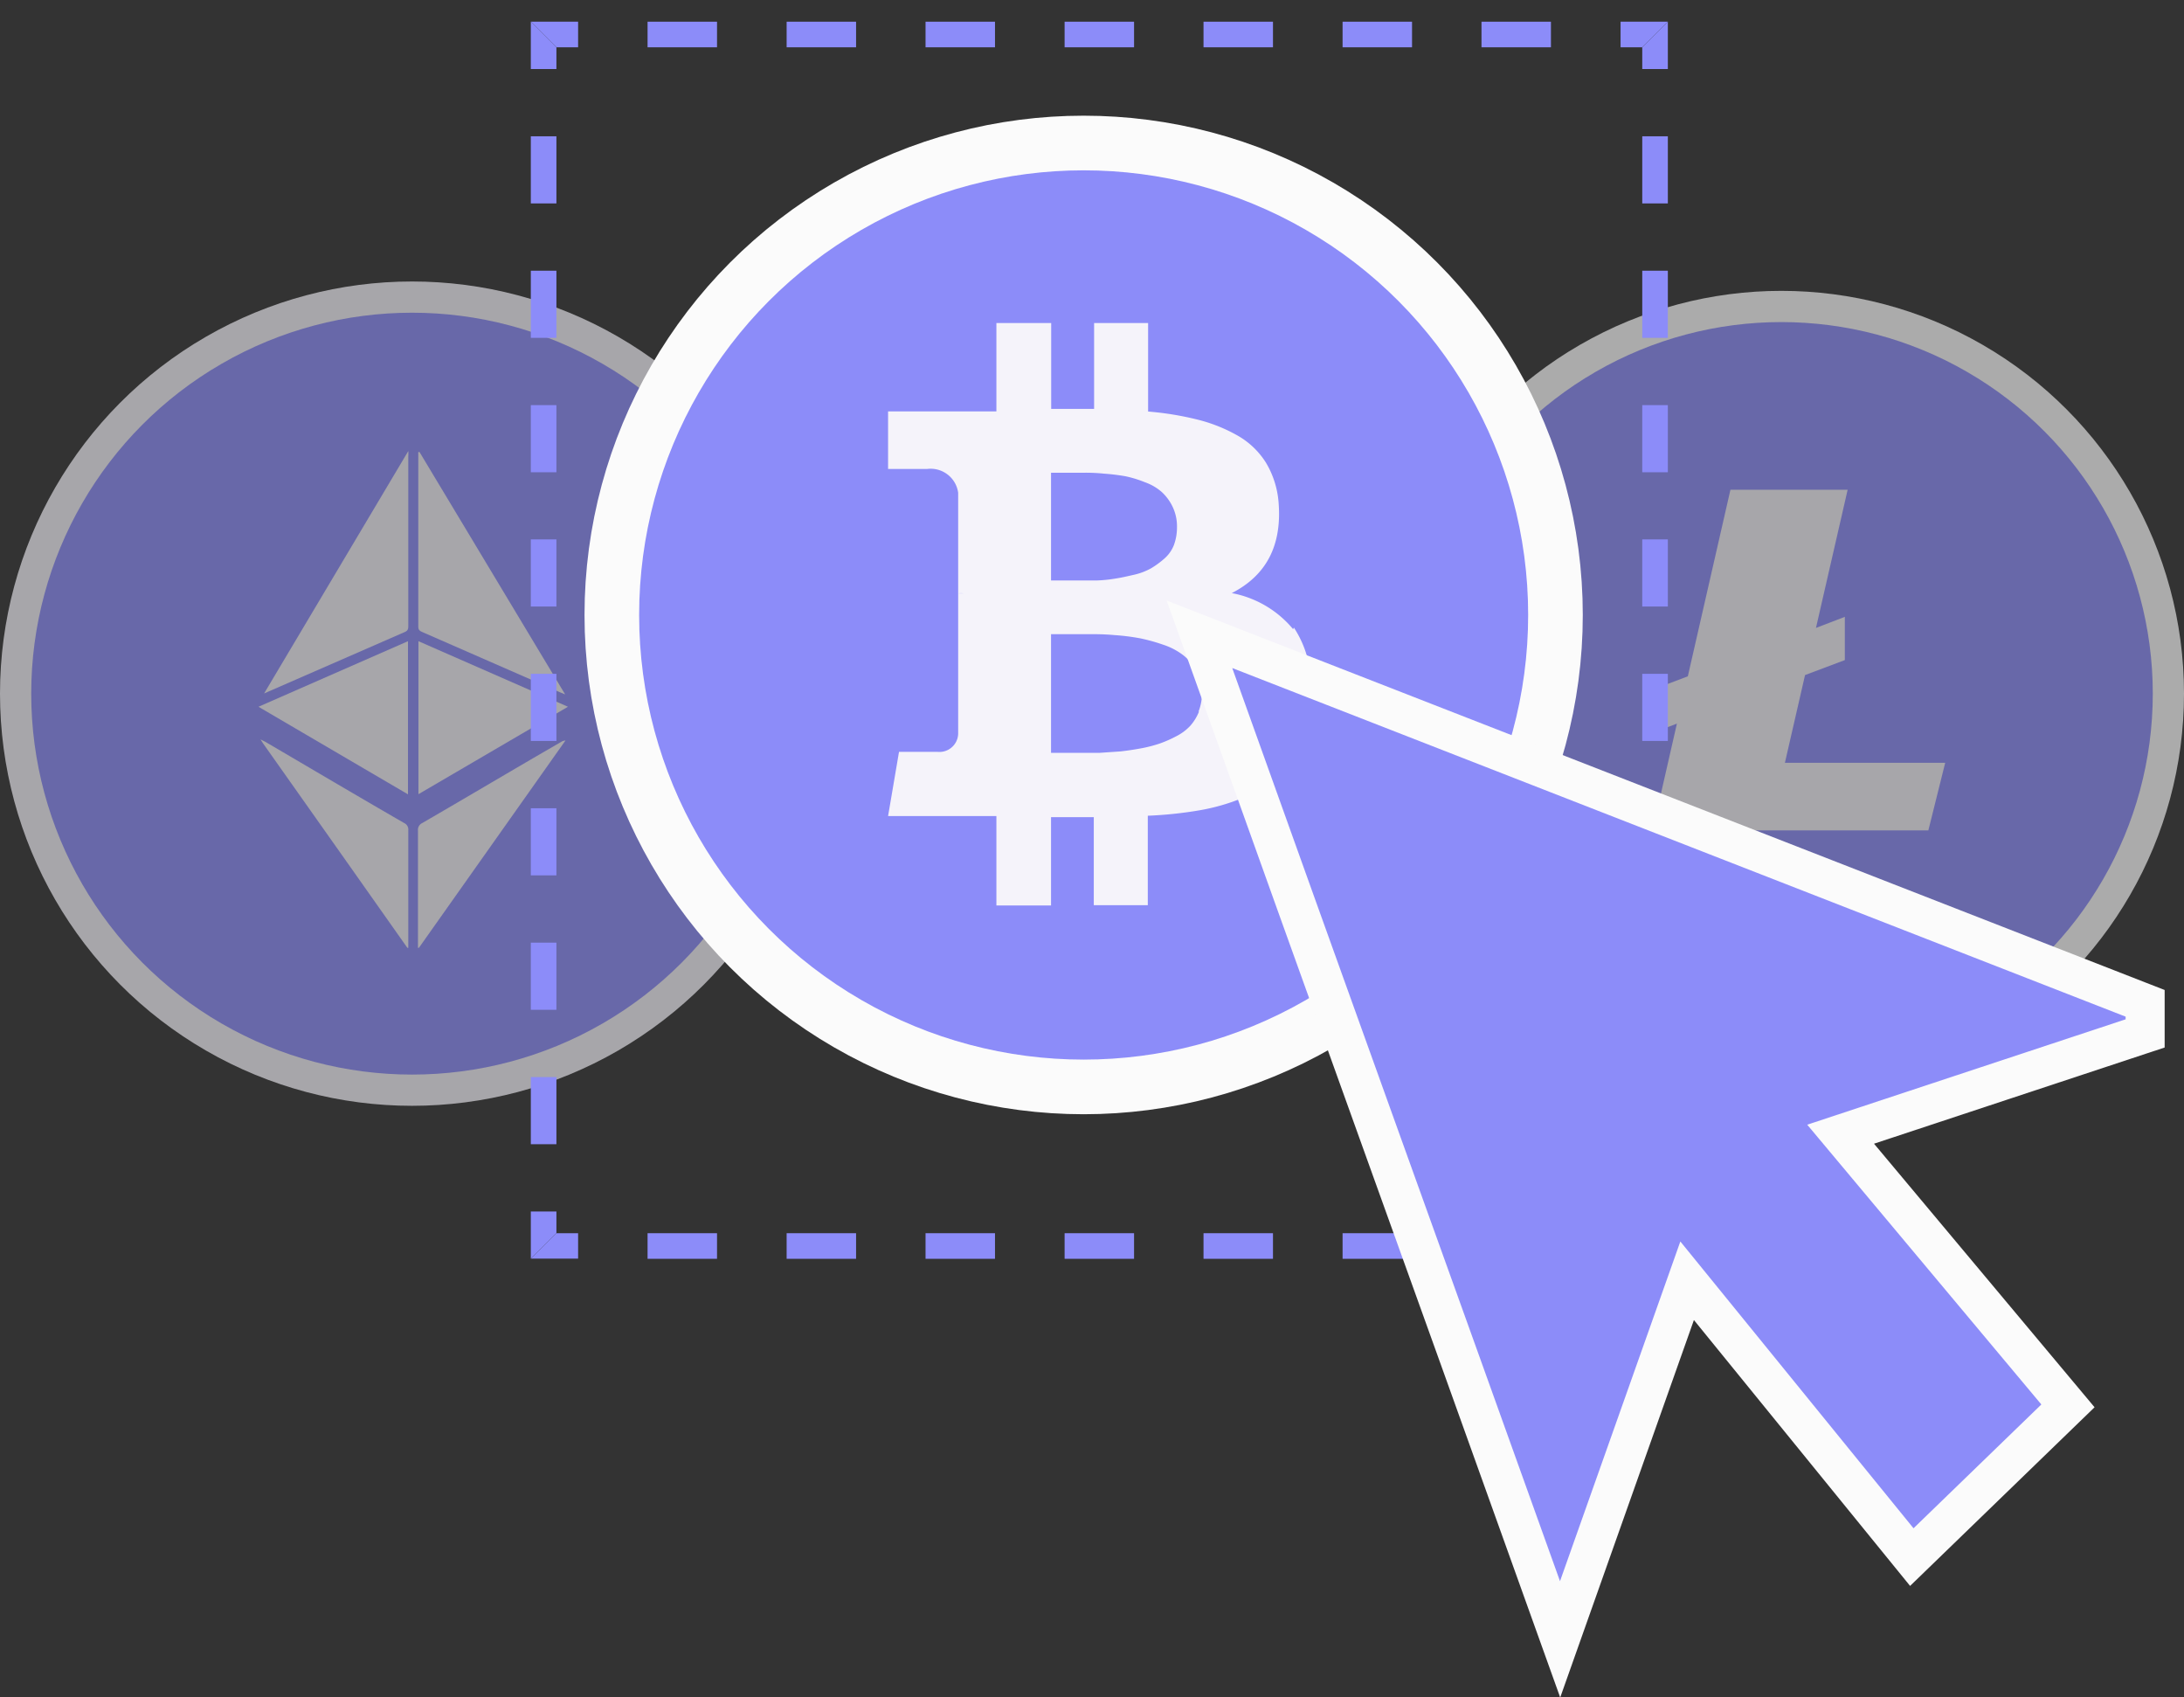 <svg id="Layer_1" data-name="Layer 1" xmlns="http://www.w3.org/2000/svg" xmlns:xlink="http://www.w3.org/1999/xlink" viewBox="0 0 139.93 108.72"><rect x="0" y="0" width="139.93" height="108.72" fill="#333333" stroke="none"/><defs><style>.cls-1,.cls-16,.cls-3,.cls-6,.cls-7{fill:none;}.cls-2{opacity:0.6;}.cls-3{stroke:#f5f3fa;}.cls-3,.cls-6{stroke-width:4px;}.cls-4{fill:#8c8cf9;}.cls-5{fill:#f5f3fa;}.cls-16,.cls-6,.cls-7{stroke:#fbfbfb;}.cls-7{stroke-width:7px;}.cls-8{clip-path:url(#clip-path);}.cls-9{clip-path:url(#clip-path-2);}.cls-10{clip-path:url(#clip-path-3);}.cls-11{clip-path:url(#clip-path-4);}.cls-12{clip-path:url(#clip-path-5);}.cls-13{clip-path:url(#clip-path-6);}.cls-14{clip-path:url(#clip-path-7);}.cls-15{clip-path:url(#clip-path-8);}.cls-16{stroke-miterlimit:10;stroke-width:5px;}</style><clipPath id="clip-path" transform="translate(-38.66 -73.42)"><polygon class="cls-1" points="74.31 77.84 74.31 76.45 72.67 74.81 72.67 77.84 74.31 77.84"/></clipPath><clipPath id="clip-path-2" transform="translate(-38.66 -73.42)"><polygon class="cls-1" points="75.7 76.45 74.31 76.45 72.67 74.81 75.7 74.81 75.7 76.45"/></clipPath><clipPath id="clip-path-3" transform="translate(-38.66 -73.42)"><polygon class="cls-1" points="142.49 76.45 143.88 76.45 145.52 74.81 142.49 74.81 142.49 76.45"/></clipPath><clipPath id="clip-path-4" transform="translate(-38.66 -73.42)"><polygon class="cls-1" points="143.88 77.84 143.88 76.45 145.52 74.81 145.52 77.84 143.88 77.84"/></clipPath><clipPath id="clip-path-5" transform="translate(-38.66 -73.42)"><polygon class="cls-1" points="143.88 151.01 143.88 152.41 145.52 154.04 145.52 151.01 143.88 151.01"/></clipPath><clipPath id="clip-path-6" transform="translate(-38.66 -73.42)"><polygon class="cls-1" points="142.49 152.41 143.88 152.41 145.52 154.04 142.49 154.04 142.49 152.41"/></clipPath><clipPath id="clip-path-7" transform="translate(-38.66 -73.42)"><polygon class="cls-1" points="75.7 152.41 74.31 152.41 72.67 154.04 75.7 154.04 75.7 152.41"/></clipPath><clipPath id="clip-path-8" transform="translate(-38.66 -73.42)"><polygon class="cls-1" points="74.31 151.01 74.31 152.41 72.67 154.04 72.67 151.01 74.31 151.01"/></clipPath></defs><g class="cls-2"><circle class="cls-3" cx="26.4" cy="44.43" r="24.4"/><circle class="cls-4" cx="26.4" cy="44.43" r="24.4"/><path class="cls-5" d="M65.5,134.13l9.39-13.28a.59.59,0,0,0-.29.1c-3,1.73-5.92,3.47-8.89,5.19a.48.48,0,0,0-.27.49c0,2.5,0,5,0,7.5Z" transform="translate(-38.66 -73.42)"/><path class="cls-5" d="M64.82,134.13c0-2.51,0-5,0-7.53a.46.46,0,0,0-.26-.46c-3-1.73-5.94-3.47-8.91-5.21l-.3-.15c.1.15.15.24.21.32l5.13,7.26,4.07,5.77Z" transform="translate(-38.66 -73.42)"/><path class="cls-5" d="M65.46,102.39a.28.28,0,0,0,0,.09c0,3.69,0,7.39,0,11.08,0,.22.11.28.27.35l8.8,3.85.34.14-9.34-15.54Z" transform="translate(-38.66 -73.42)"/><path class="cls-5" d="M55.83,117.73l8.77-3.83c.21-.09.22-.22.22-.41V102.64a2.63,2.63,0,0,0,0-.33l-9.24,15.53Z" transform="translate(-38.66 -73.42)"/><path class="cls-5" d="M65.47,124.29l9.58-5.6-9.58-4.2Z" transform="translate(-38.66 -73.42)"/><path class="cls-5" d="M55.22,118.69l9.58,5.61v-9.81Z" transform="translate(-38.66 -73.42)"/><circle class="cls-6" cx="114.13" cy="44.43" r="23.8"/><circle class="cls-4" cx="114.13" cy="44.43" r="23.8"/><polygon class="cls-5" points="114.36 48.86 115.65 43.24 118.2 42.28 118.2 39.51 116.35 40.22 118.38 31.37 110.87 31.37 108.14 43.32 105.58 44.29 105.58 47.06 107.44 46.35 105.88 53.19 123.55 53.19 124.63 48.86 114.36 48.86"/></g><circle class="cls-7" cx="69.43" cy="39.39" r="28.48"/><circle class="cls-4" cx="69.43" cy="39.39" r="28.48"/><path class="cls-5" d="M121.51,113.72a6.71,6.71,0,0,0-3.93-2.31c2.23-1.14,3.22-3.07,3-5.8a5.82,5.82,0,0,0-.82-2.57,5.13,5.13,0,0,0-1.86-1.75,10.13,10.13,0,0,0-2.54-1,19.62,19.62,0,0,0-3.14-.51V94.11h-3.46v5.5c-.6,0-1.52,0-2.75,0V94.11H102.5v5.66c-.49,0-1.22,0-2.18,0l-4.76,0v3.69h2.49a1.78,1.78,0,0,1,2,1.52v6.45a1.73,1.73,0,0,1,.36,0h-.36v9a1.2,1.2,0,0,1-1.3,1.15H96.26l-.7,4.11h6.94v5.73H106v-5.66l2.74,0v5.64h3.46v-5.73a26.17,26.17,0,0,0,3.27-.34,13.15,13.15,0,0,0,2.73-.77,7.28,7.28,0,0,0,2.18-1.32,6.33,6.33,0,0,0,1.45-2,8.64,8.64,0,0,0,.73-2.81,6.69,6.69,0,0,0-1-4.81ZM106,103.7h.89l1.21,0a11.32,11.32,0,0,1,1.31.06,13,13,0,0,1,1.38.17,7.37,7.37,0,0,1,1.23.38,3.28,3.28,0,0,1,1.08.63,3.1,3.1,0,0,1,.69.94,2.9,2.9,0,0,1,.28,1.31,3.27,3.27,0,0,1-.2,1.15,2.22,2.22,0,0,1-.61.86,5.68,5.68,0,0,1-.83.61,4.13,4.13,0,0,1-1.09.42c-.44.1-.83.19-1.16.24a8.94,8.94,0,0,1-1.23.13l-1.13,0c-.25,0-.6,0-1,0H106v-6.9ZM115.48,119a3.15,3.15,0,0,1-.55.9,3.19,3.19,0,0,1-.89.67,8,8,0,0,1-1.06.47,8.66,8.66,0,0,1-1.25.32c-.49.09-.92.15-1.28.19l-1.32.09-1.19,0H106v-7.6l1.07,0c.59,0,1.07,0,1.45,0s.89,0,1.55.06a14,14,0,0,1,1.66.21,11.89,11.89,0,0,1,1.47.41,4.28,4.28,0,0,1,1.3.69,3.42,3.42,0,0,1,.83,1,3.17,3.17,0,0,1,.12,2.59Zm0,0" transform="translate(-38.66 -73.42)"/><rect class="cls-4" x="34.01" y="68.99" width="1.64" height="4.3"/><rect class="cls-4" x="34.01" y="60.38" width="1.64" height="4.3"/><rect class="cls-4" x="34.01" y="51.77" width="1.64" height="4.3"/><rect class="cls-4" x="34.01" y="43.16" width="1.64" height="4.3"/><rect class="cls-4" x="34.01" y="34.55" width="1.64" height="4.3"/><rect class="cls-4" x="34.01" y="25.95" width="1.64" height="4.3"/><rect class="cls-4" x="34.01" y="17.34" width="1.64" height="4.3"/><rect class="cls-4" x="34.01" y="8.73" width="1.64" height="4.3"/><rect class="cls-4" x="41.49" y="1.39" width="4.45" height="1.64"/><rect class="cls-4" x="50.4" y="1.39" width="4.45" height="1.64"/><rect class="cls-4" x="59.3" y="1.39" width="4.45" height="1.64"/><rect class="cls-4" x="68.21" y="1.39" width="4.45" height="1.64"/><rect class="cls-4" x="77.11" y="1.39" width="4.45" height="1.64"/><rect class="cls-4" x="86.02" y="1.39" width="4.45" height="1.64"/><rect class="cls-4" x="94.92" y="1.39" width="4.45" height="1.64"/><rect class="cls-4" x="105.22" y="8.73" width="1.64" height="4.3"/><rect class="cls-4" x="105.22" y="17.34" width="1.64" height="4.3"/><rect class="cls-4" x="105.22" y="25.95" width="1.64" height="4.3"/><rect class="cls-4" x="105.22" y="34.55" width="1.64" height="4.3"/><rect class="cls-4" x="105.22" y="43.16" width="1.64" height="4.3"/><rect class="cls-4" x="105.22" y="51.77" width="1.64" height="4.3"/><rect class="cls-4" x="105.22" y="60.38" width="1.64" height="4.3"/><rect class="cls-4" x="105.22" y="68.99" width="1.64" height="4.3"/><rect class="cls-4" x="94.92" y="78.99" width="4.45" height="1.64"/><rect class="cls-4" x="86.02" y="78.99" width="4.45" height="1.64"/><rect class="cls-4" x="77.11" y="78.99" width="4.45" height="1.64"/><rect class="cls-4" x="68.21" y="78.99" width="4.45" height="1.64"/><rect class="cls-4" x="59.3" y="78.99" width="4.45" height="1.64"/><rect class="cls-4" x="50.4" y="78.99" width="4.45" height="1.64"/><rect class="cls-4" x="41.49" y="78.99" width="4.45" height="1.64"/><g class="cls-8"><rect class="cls-4" x="34.01" width="1.64" height="4.43"/></g><g class="cls-9"><rect class="cls-4" x="32.61" y="1.39" width="4.43" height="1.64"/></g><g class="cls-10"><rect class="cls-4" x="103.83" y="1.39" width="4.43" height="1.64"/></g><g class="cls-11"><rect class="cls-4" x="105.22" width="1.64" height="4.43"/></g><g class="cls-12"><rect class="cls-4" x="105.22" y="77.6" width="1.64" height="4.43"/></g><g class="cls-13"><rect class="cls-4" x="103.83" y="78.99" width="4.43" height="1.64"/></g><g class="cls-14"><rect class="cls-4" x="32.61" y="78.99" width="4.43" height="1.64"/></g><g class="cls-15"><rect class="cls-4" x="34.01" y="77.6" width="1.64" height="4.43"/></g><path class="cls-16" d="M161.26,171.31l-14.94-18.37-7.71,21.76c-7-19.54-14-38.91-21-58.49l57.24,22.33v.17l-20.4,6.75,15,17.92Z" transform="translate(-38.66 -73.42)"/><path class="cls-4" d="M161.26,171.31l-14.94-18.37-7.71,21.76c-7-19.54-14-38.91-21-58.49l57.24,22.33v.17l-20.4,6.75,15,17.92Z" transform="translate(-38.66 -73.42)"/></svg>